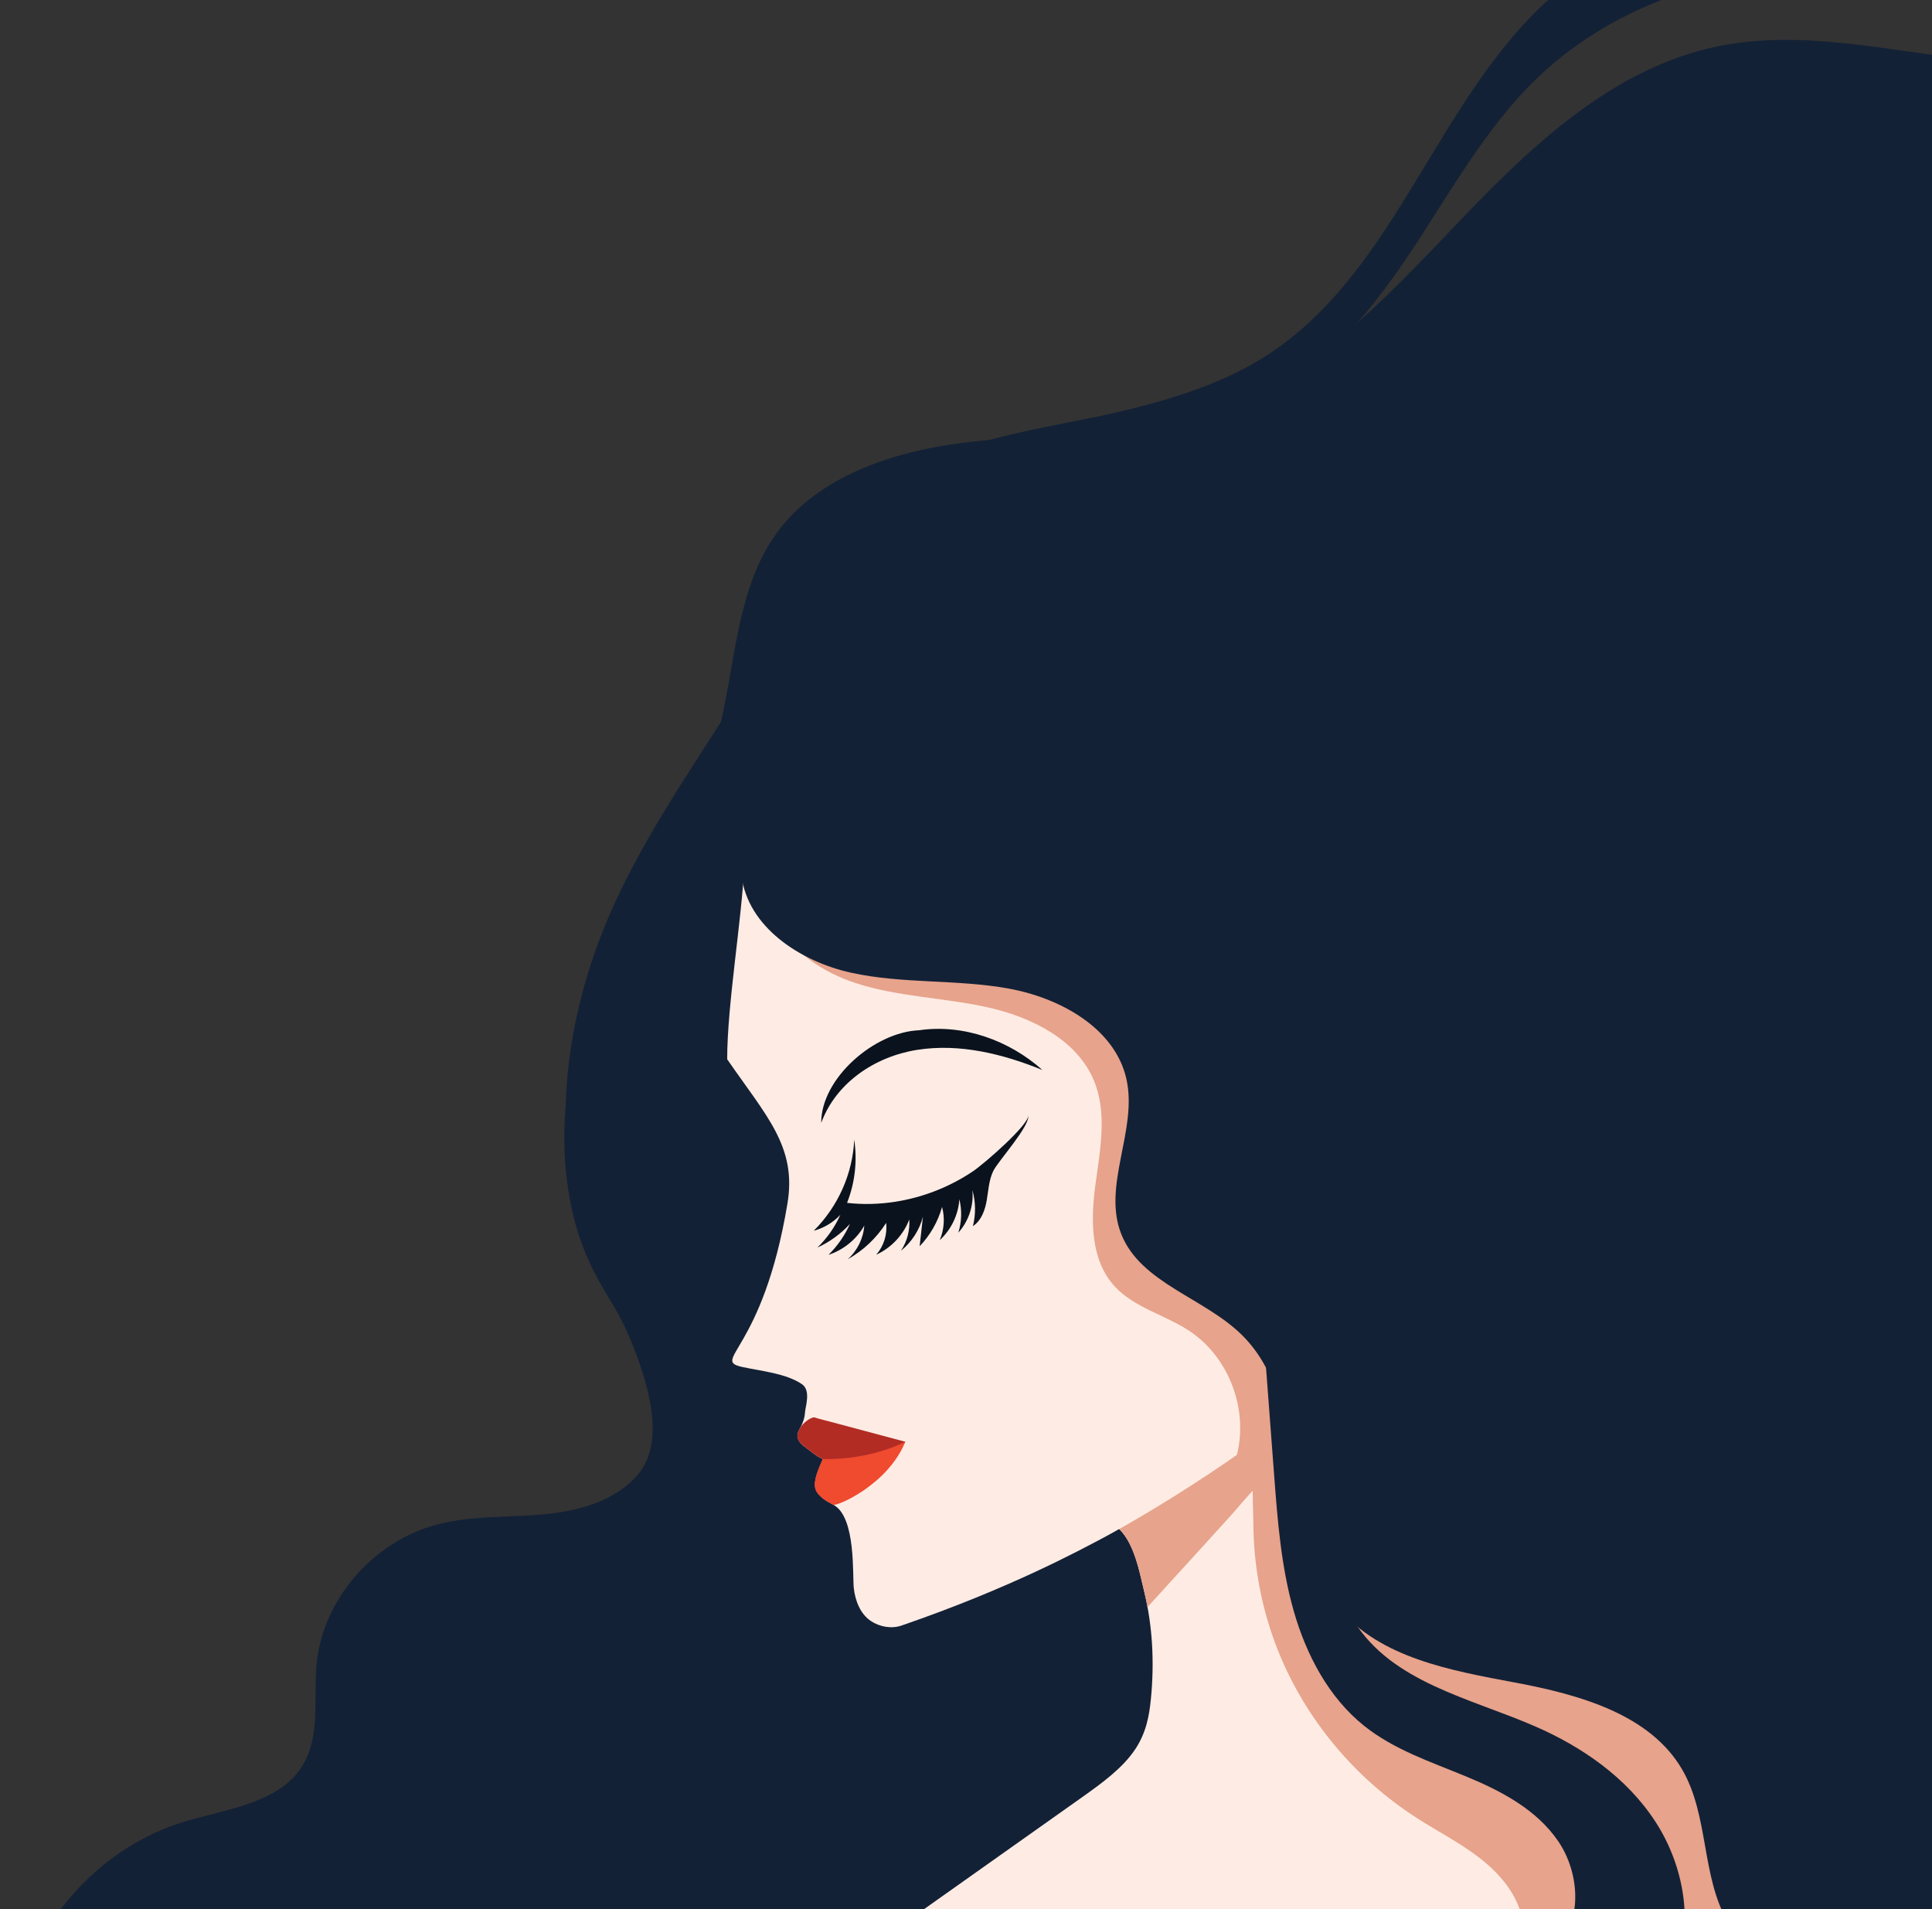 <svg width="750" height="741" viewBox="0 0 750 741" fill="none" xmlns="http://www.w3.org/2000/svg">
<rect x="0" y="0" width="750" height="741" fill="#333333" stroke="none"/>
<g clip-path="url(#clip0_199_2)">
<path d="M0 805.547C120.75 793.148 242.803 792.829 363.618 804.594C383.512 806.532 403.977 808.751 423.203 803.403C444.384 797.513 462.2 782.696 474.44 764.831C486.682 746.962 493.775 726.173 498.445 705.168C505.594 673.039 507.221 638.79 495.761 607.872C481.554 569.541 449.244 540.761 418.094 513.605C381.359 481.59 344.599 449.547 305.931 419.782C284.035 402.926 258.714 385.984 230.948 388.49C227.682 388.782 223.166 402.136 226.17 400.858C215.96 426.31 216.886 463.148 228.05 488.213C234.826 503.425 239.143 506.05 245.349 521.491C251.555 536.932 258.491 559.408 247.73 572.244C239.013 582.648 224.531 586.573 210.822 587.82C197.11 589.068 183.081 588.249 169.778 591.724C144.873 598.236 125.293 620.858 122.888 645.913C121.598 659.339 124.543 674.014 117.322 685.513C108.16 700.101 87.886 702.111 71.156 707.23C31.003 719.518 2.046 760.249 4.318 801.256L0 805.547Z" fill="#132136"/>
<path d="M230.757 370.084C215.485 413.941 213.965 464.585 237.732 504.683C257.255 537.61 291.445 559.895 327.024 575.446C336.322 579.509 346.755 583.254 356.48 580.293C366.856 577.133 373.362 567.297 378.433 557.918C417.921 484.902 423.143 395.053 392.367 318.147C384.49 298.465 374.076 279.222 358.114 264.943C346.49 254.544 327.702 243.623 311.185 245.12C297.245 246.386 293.782 257.88 287.367 268.262C266.679 301.741 243.805 332.616 230.757 370.084Z" fill="#132136"/>
<path d="M446.756 659.673C446.136 665.902 444.977 672.569 440.66 679.038C435.755 686.387 427.605 692.273 419.851 697.764C384.241 722.981 348.633 748.197 313.024 773.416C396.017 780.121 479.013 786.825 562.005 793.534C571.847 794.325 583.93 794.337 593.706 786.304C599.949 781.173 603.2 774.284 606.055 767.901C618.615 739.84 720.094 790.092 722.764 763.6C726.212 729.341 556.707 611.196 531.84 514.233C531.083 511.291 526.882 510.266 523.036 510.274C517.499 510.286 511.1 514.381 505.472 518.253C490.338 528.659 475.389 539.376 460.655 550.381C452.852 556.21 445.11 562.116 437.433 568.103C433.697 571.013 419.505 580.024 417.924 583.923C415.392 590.191 427.475 589.007 431.371 591.179C439.85 595.918 442.042 608.921 444.251 618.083C447.349 630.951 448.22 644.963 446.756 659.673Z" fill="#FEECE4"/>
<path d="M496.224 640.943C506.76 667.174 525.777 690.09 549.878 705.599C558.001 710.826 566.692 715.245 574.316 721.139C581.94 727.035 588.596 734.744 590.769 743.997C593.48 755.538 588.911 767.39 584.418 778.389C618.703 791.492 656.096 796.537 692.809 793.798C699.528 793.297 706.361 792.504 712.49 789.767C718.616 787.029 724.015 782.035 725.608 775.645C726.831 770.743 725.733 765.599 724.464 760.708C714.181 721.041 692.334 684.296 662.151 655.898C636.755 632.002 606.066 614.272 575.686 596.767C559.473 587.427 543.26 578.085 527.049 568.747C519.819 564.581 497.846 546.148 490.833 553.469C484.713 559.861 486.528 583.036 486.549 590.985C486.596 608.027 489.852 625.071 496.224 640.943Z" fill="#E7A38B"/>
<path d="M429.478 590.48C430.213 590.674 430.865 590.898 431.374 591.181C439.851 595.918 442.043 608.922 444.252 618.083C444.702 619.962 445.094 621.875 445.452 623.802C457.75 610.296 477.872 588.348 480.327 585.399C491.166 572.379 509.029 557.347 507.404 539.281C489.731 543.268 471.617 554.824 457.272 565.36C447.167 572.782 437.847 581.224 429.478 590.48Z" fill="#E7A38B"/>
<path d="M540.473 450.284C539.24 418.149 527.346 386.666 508.985 359.865C490.543 332.943 465.35 310.304 435.837 296.217C406.32 282.13 372.473 276.84 340.641 282.871C327.659 285.33 314.724 289.819 304.906 298.487C295.089 307.158 293.006 309.25 288.944 335.719C287.951 357.35 282.293 389.825 282.293 411.167C297.668 433.437 309.352 445.168 305.689 467.166C296.054 525.052 275.499 527.885 288.396 530.66C295.575 532.203 305.28 533.129 311.344 537.304C314.911 539.761 312.6 546.18 312.5 548.225C312.4 550.272 311.703 552.244 310.751 554.047C310.229 555.034 309.616 556.033 309.564 557.156C309.487 558.944 310.866 560.501 312.352 561.543C313.84 562.584 316.528 565.099 319.405 566.363C317.918 569.918 314.947 575.886 317.103 579.154C318.588 581.408 321.079 582.837 323.48 584.088C332.372 588.706 330.882 611.617 331.445 616.471C332.007 621.322 333.913 626.386 337.999 629.162C341.448 631.503 346.085 632.315 349.976 630.974C392.151 616.465 419.118 601.74 427.972 597.083C432.174 594.876 472.144 573.282 511.574 541.168C536.385 520.961 541.707 482.418 540.473 450.284Z" fill="#FEECE4"/>
<path d="M332.052 381.556C348.62 386.996 366.485 387.222 383.524 391.033C400.566 394.842 418.111 403.641 424.671 419.456C429.955 432.197 427.005 446.552 425.196 460.185C423.386 473.821 423.348 489.208 432.793 499.41C440.316 507.531 452.05 510.333 461.386 516.401C478.806 527.713 486.245 551.632 478.211 570.485C495.583 564.824 506.855 545.306 502.818 527.875C497.597 505.319 472.483 492.638 462.107 471.849C452.088 451.773 457.328 427.573 451.058 406.096C446.363 390.003 435.204 376.085 421.281 366.321C407.357 356.558 390.789 350.765 373.893 347.923C357.847 345.219 341.482 345.088 325.2 344.962C319.578 344.919 306.453 342.361 301.566 345.078C296.8 347.725 299.381 353.752 301.297 357.608C307.159 369.403 319.636 377.486 332.052 381.556Z" fill="#E7A38B"/>
<path d="M259.904 319.656C289.47 291.848 277.635 241.217 300.694 208.057C317.6 183.75 349.582 174.227 379.529 171.211C409.474 168.192 440.365 169.862 468.928 160.577C508.425 147.734 537.774 115.987 566.152 86.263C594.529 56.536 626.312 26.221 667.069 17.93C699.314 11.373 732.486 19.623 765.217 23.214C797.952 26.802 834.801 24.259 857.956 1.398C867.214 68.978 865.167 136.562 851.244 203.375C833.51 288.505 857.973 376.382 852.683 463.101C847.393 549.817 830.921 636.764 794.153 715.881C704.711 646.913 613.92 576.574 548.679 485.351C524.987 452.223 504.877 416.602 478.773 385.246C452.67 353.891 419.223 326.378 379.054 316.606C339.444 306.973 299.795 311.189 259.904 319.656Z" fill="#132136"/>
<path d="M746.519 773.313C718.096 776.676 684.639 770.31 670.655 745.929C660.368 727.992 663.437 704.934 653.105 687.016C640.661 665.429 613.095 657.765 588.166 653.107C563.237 648.449 535.775 643.547 519.786 624.305C495.268 594.807 509.502 545.437 482.244 518.323C467.644 503.797 443.056 498.185 435.37 479.269C427.653 460.28 441.78 438.681 437.252 418.739C432.818 399.2 411.792 387.419 391.636 383.739C371.478 380.056 350.514 381.976 330.503 377.593C310.498 373.209 290.135 359.683 287.866 339.795C285.088 315.398 281.809 289.501 302.02 274.885C322.23 260.269 349.103 257.532 374.157 259.734C461.645 267.425 537.145 329.421 578.439 405.078C604.963 453.672 620.844 509.737 661.568 547.84C688.696 573.22 724.51 588.157 752.425 612.711C776.796 634.145 794.482 662.718 802.592 693.738C807.781 713.581 808.785 735.778 798.181 753.447C787.574 771.119 764.45 783.952 746.519 773.313Z" fill="#132136"/>
<path d="M488.851 496.175C490.764 521.52 492.676 546.864 494.589 572.21C495.935 590.059 497.309 608.061 502.198 625.235C507.091 642.409 515.83 658.917 529.521 669.877C541.13 679.171 555.44 683.894 569.075 689.528C582.71 695.159 596.527 702.359 604.961 714.786C613.394 727.219 614.435 746.173 603.653 756.476C619.165 759.014 634.317 763.572 649.826 766.11C657.819 747.2 653.805 724.37 642.703 707.223C631.597 690.075 614.266 678.08 595.87 670.083C570.64 659.111 540.402 653.059 525.606 629.249C513.187 609.266 516.134 583.525 517.038 559.793C517.946 536.061 508.274 508.853 488.851 496.175Z" fill="#132136"/>
<path d="M491.633 138.019C542.777 105.161 557.715 37.127 603.655 -2.375C625.376 -21.051 652.971 -32.256 681.183 -38.581C709.398 -44.907 738.448 -46.632 767.342 -48.336C773.424 -48.695 779.846 -48.987 785.265 -46.267C794.632 -41.559 797.47 -29.744 797.146 -19.468C796.824 -9.193 794.437 1.361 797.526 11.191C765.611 -4.493 729.658 -13.094 694.004 -10.749C658.35 -8.406 623.115 5.311 597.486 29.609C573.1 52.73 558.537 83.745 538.652 110.657C509.693 149.846 468.772 180.503 422.495 197.674C405 204.165 386.22 208.679 367.39 208.114C356.911 207.802 323.24 204.963 341.123 190.521C366.801 169.785 406.663 166.711 437.784 159.042C456.575 154.412 475.322 148.498 491.633 138.019Z" fill="#132136"/>
<path d="M328.825 466.91C331.896 459.15 332.861 450.604 331.605 442.374C331.041 455.506 325.327 468.363 315.885 477.736C319.829 476.676 323.453 474.505 326.21 471.555C324.107 476.284 321.078 480.618 317.336 484.253C322.119 482.064 326.438 478.922 329.952 475.073C327.96 479.526 325.123 483.622 321.629 487.085C327.477 485.151 332.529 481.029 335.507 475.753C335.168 480.686 332.814 485.465 329.075 488.805C335.144 485.403 340.323 480.504 343.993 474.691C344.522 479.09 343.092 483.679 340.141 487.045C346.027 484.341 350.745 479.304 352.973 473.337C353.278 477.594 352.122 481.941 349.731 485.517C353.919 482.134 356.962 477.42 358.28 472.275C357.854 476.1 357.426 479.929 357.003 483.754C361.109 479.458 364.125 474.173 365.709 468.504C366.853 472.744 366.524 477.347 364.789 481.393C369.273 477.284 372.062 471.458 372.414 465.466C373.477 469.74 373.338 474.295 372.007 478.499C376.063 474.008 378.092 467.833 377.465 461.881C378.77 466.444 378.846 471.34 377.679 475.938C380.979 473.771 382.388 469.733 383.05 465.907C383.714 462.078 383.872 458.081 385.567 454.568C387.483 450.604 399.921 437.152 399.186 432.825C399.777 436.292 382.166 451.643 377.72 454.638C368.737 460.697 358.349 464.786 347.563 466.473C341.374 467.439 335.054 467.613 328.825 466.91Z" fill="#0A121D"/>
<path d="M356.792 399.905C373.97 397.384 391.85 403.864 404.651 415.323C389.3 409.079 372.48 404.923 356.062 407.512C339.631 410.102 324.532 420.285 318.8 435.848C318.69 418.537 339.528 400.581 356.792 399.905Z" fill="#0A121D"/>
<path d="M351.439 559.625C346.311 558.255 341.188 556.887 336.061 555.521C331.628 554.335 327.192 553.151 322.756 551.968C320.6 551.392 318.412 550.877 316.28 550.208C315.007 549.809 311.589 552.462 310.75 554.048C310.228 555.035 309.613 556.033 309.563 557.157C309.486 558.945 310.865 560.501 312.351 561.543C313.839 562.588 316.526 565.1 319.401 566.364C317.917 569.918 314.946 575.887 317.102 579.155C318.586 581.409 321.078 582.838 323.479 584.089C324.837 584.793 348.062 565.148 351.439 559.625Z" fill="#B22C24"/>
<path d="M351.439 559.625C351.439 559.625 338.347 566.749 319.401 566.364C317.917 569.918 314.946 575.887 317.102 579.155C318.586 581.409 321.078 582.838 323.479 584.089C324.837 584.793 344.686 576.35 351.439 559.625Z" fill="#F04A2F"/>
</g>
<defs>
<clipPath id="clip0_199_2">
<rect width="750" height="740.991" fill="white"/>
</clipPath>
</defs>
</svg>
